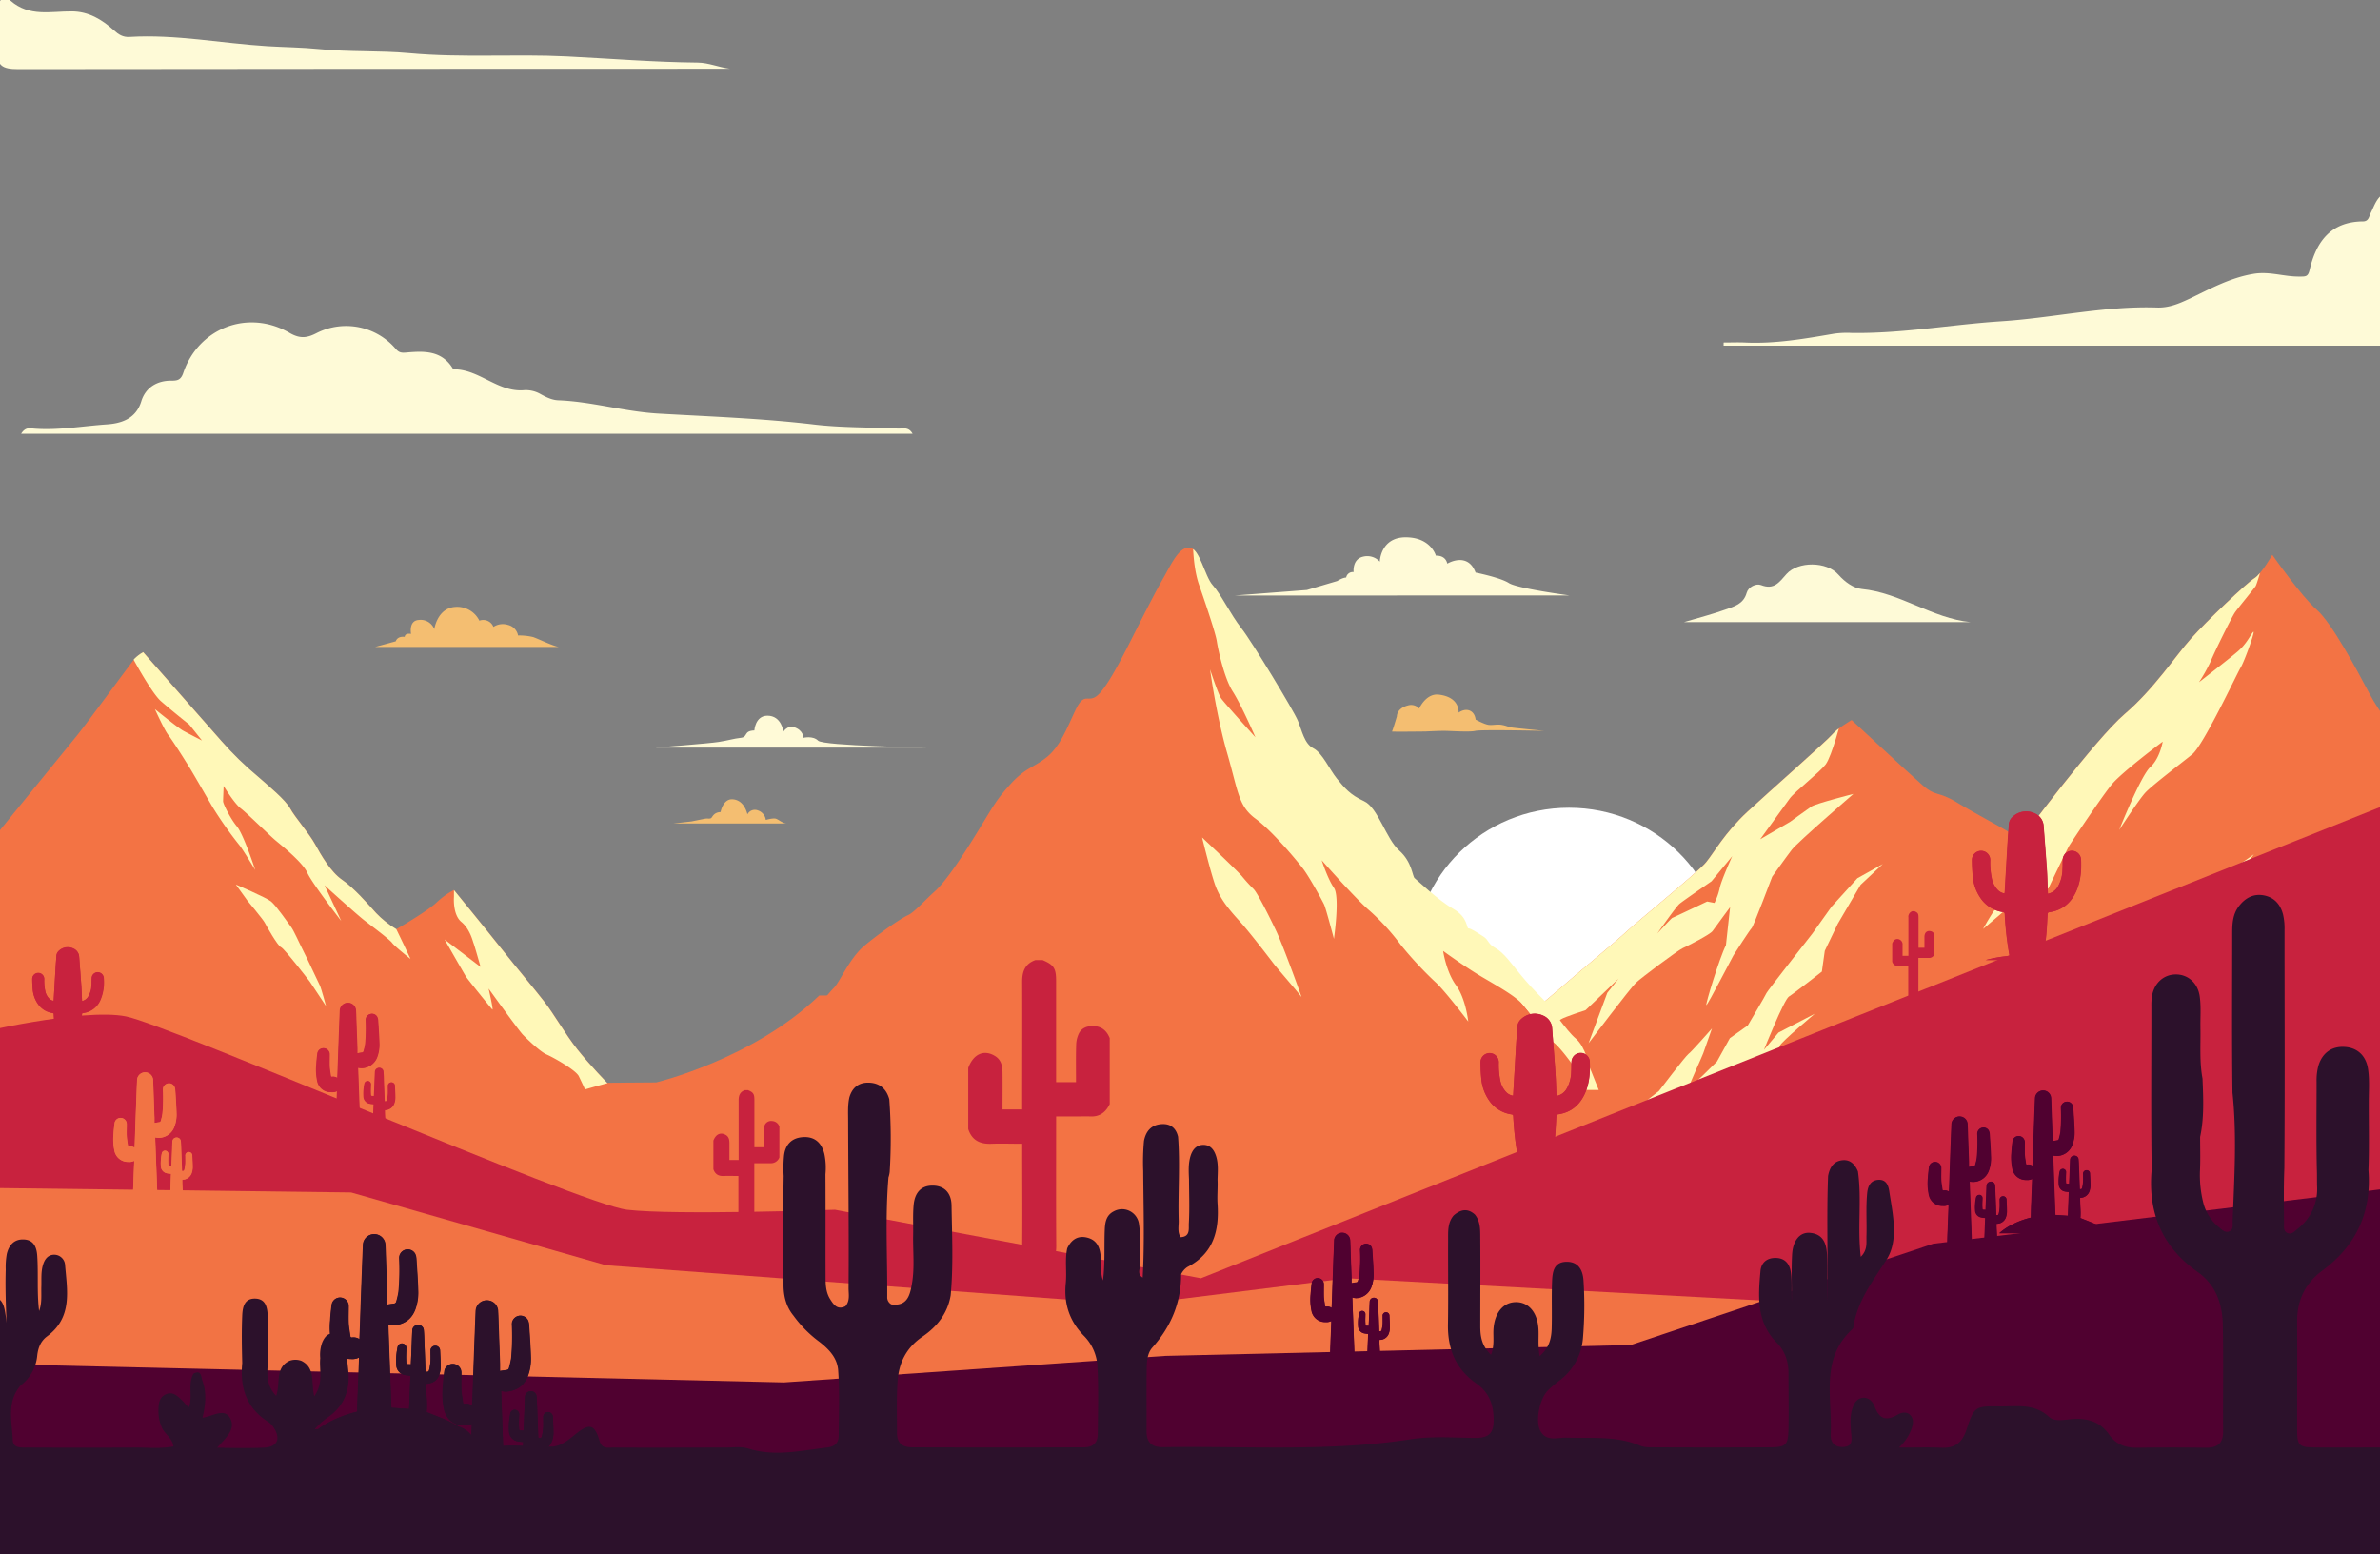 <svg id="Layer_1" data-name="Layer 1" xmlns="http://www.w3.org/2000/svg" xmlns:xlink="http://www.w3.org/1999/xlink" viewBox="0 0 992.62 648"><rect x="0" y="0" width="992.62" height="648" fill="#808080" stroke="none"/><defs><style>.cls-1{fill:none;}.cls-2{fill:#f37344;}.cls-3{fill:#500130;}.cls-4{fill:#fefad7;}.cls-5{fill:#fff;}.cls-6{clip-path:url(#clip-path);}.cls-7{fill:#fff8b8;}.cls-8{fill:#f4be71;}.cls-9{clip-path:url(#clip-path-2);}.cls-10{fill:#fffad7;}.cls-11{clip-path:url(#clip-path-3);}.cls-12{fill:#c8223e;}.cls-13{fill:#f27344;}.cls-14{fill:#2c112b;}</style><clipPath id="clip-path"><path class="cls-1" d="M634.12,425s5-2.86,14.86-11.43,24.58-20.64,29.36-25.09,29.8-24.77,33.19-28.89,7.82-12.39,17.46-21.28,33.1-29.53,35.19-32.07,8.08-6,8.08-6S796.5,322.79,802,327.55s6.25,2.23,14.07,7,20.07,11.11,22.16,12.7,5.47,1.59,5.47,1.59,30.23-40.65,42.48-51.13,21.11-24.13,27.63-31.44,23.2-23.18,26.32-25.08,7.56-9.85,7.56-9.85,12.25,17.47,18.51,22.87,16.94,25.4,22.15,35.25c1,2,11.06,16.4,11.06,16.4V468.66H645.94Z"/></clipPath><clipPath id="clip-path-2"><path class="cls-1" d="M663,445.05s-1.7-8.59-5.79-12S647,420,643.23,416.28A124.38,124.38,0,0,1,634,406.19c-3.41-4.11-6.82-9-10.23-10.84s-2.73-3.36-5.12-4.86-5.11-3.36-6.14-3.36,0-4.49-6.48-8.22-15-12-16-12.71-1-6.73-6.48-11.58-8.86-17.94-14.66-20.56-8.19-5.6-11.26-9.34-6.14-10.84-9.89-12.71-4.77-7.47-6.48-11.58-19.1-32.89-23.53-38.49-8.53-14.2-11.94-17.94-5.46-15.7-9.89-15.7S488.39,235,485,240.64s-9.21,16.44-13.64,24.66-10.23,18.69-14,21.3-5.12-1.87-8.87,5.61-6.48,14.2-11.94,18.31-8.87,4.11-15,10.46-7.17,8.6-14,19.06-13.3,19.43-17.74,23.17-8.52,8.22-11.25,9.35-11.94,7.09-18.08,11.95-10.23,14.2-12.62,16.45-5.8,6.72-10.23,9.71-5.79,6.73-10.57,13.45-8.87,11.22-13.3,16.82-8.87,10.84-9.9,12.71,132,0,134.39,0l201.57.83h26.95Z"/></clipPath><clipPath id="clip-path-3"><path class="cls-1" d="M-35.37,457.56V370l7.94,9.71S27.37,312.37,32,306.74s22.66-30.47,24-32a16.92,16.92,0,0,1,3.7-2.82S86.11,301.87,92.36,309a135.79,135.79,0,0,0,15.26,14.85C112,327.73,119,333.44,121,337.11s7.87,10.33,10.41,14.93,6.47,11.52,11.33,14.85,10.64,10,14.11,13.82a40,40,0,0,0,8.32,6.66s12.49-7.17,16.65-11a33.2,33.2,0,0,1,7.4-5.37s13.18,16.12,19.89,24.57,13.64,16.64,17.81,22,8.78,13.57,13.87,20,13,14.57,13,14.53,3.63,3.83,3.63,3.83l-288.89,1.66Z"/></clipPath></defs><title>footer-image</title><path class="cls-2" d="M-8.06,453.34l281.74-2s40.43-9.67,68-36.24h683.38v78.26L506.9,548.9-11.28,493.36Z"/><path class="cls-3" d="M-2.55,586.15a7.31,7.31,0,0,1,3.7,7.06c-.15,5.85-.11,11.71,0,17.57.05,2.75-.41,4.8-3.8,4.56Q-2.6,600.75-2.55,586.15Z"/><path class="cls-4" d="M994.75,144.14H718.86l0-1.32c2.94,0,5.88-.12,8.81,0,12.63.61,25-1.57,37.33-3.69a39.16,39.16,0,0,1,7.27-.3c21,.31,41.6-3.51,62.39-4.86,21.73-1.42,43.11-6.48,65-5.74,4.84.16,9-1.56,13.26-3.56,8.72-4.13,17.07-8.85,27-10.49,6.63-1.11,12.63,1.2,19,1.14,2.73,0,3.67.12,4.35-2.79,2.73-11.75,8.82-20.09,22.23-20.21,2.43,0,2.5-2,3.27-3.55,1.58-3.11,2.51-6.71,6.1-8.36Z"/><path class="cls-4" d="M8.82,180.86c1.81-2.93,3.79-2.26,5.33-2.14,10.18.8,20.25-1.06,30.32-1.75,5.58-.38,12.13-2,14.45-9.6,1.72-5.66,6.48-8.75,12.76-8.63,2.37,0,3.79-.36,4.75-3.21,6.34-18.8,27.08-26.76,44.36-16.72,4.42,2.57,7.38,2.1,11.4,0A27.21,27.21,0,0,1,165,145.41c1.41,1.65,2.47,1.76,4.42,1.59,7.36-.65,14.74-.95,19.38,6.59.11.17.34.4.51.4,10.57,0,18.28,9.57,29.1,8.73a12.25,12.25,0,0,1,7,1.59c2.33,1.27,4.69,2.5,7.43,2.61,14,.53,27.51,4.71,41.66,5.53,21.66,1.25,43.41,2,65,4.56,11.56,1.37,23.3,1.12,34.95,1.69,2,.1,4.47-.91,6.16,2.16Z"/><path class="cls-4" d="M304.5,28.65H298q-145.21,0-290.44.16c-6.62,0-9.22-1.46-8.44-8.36.61-5.46.21-11,.1-16.57C-.84-.2,1.6-2.14,4.44.33c7.78,6.78,16.74,4.36,25.42,4.42,7.09,0,12.66,3.39,17.67,7.9,1.9,1.71,3.72,2.91,6.41,2.75,19.34-1.17,38.34,2.66,57.52,3.85,7.24.44,14.47.47,21.74,1.21,12.46,1.27,25.12.54,37.6,1.7,21.83,2,43.69.27,65.48,1.35,18.24.91,36.44,2.41,54.72,2.58C295.54,26.13,299.89,28.08,304.5,28.65Z"/><path class="cls-4" d="M821.91,259.41H702.31c7-2.07,12.22-3.41,17.3-5.24,3.61-1.3,7.56-2.24,8.88-7,.67-2.42,3.89-4,5.94-3.23,5.5,2.16,7.65-1.2,10.67-4.59,4.79-5.35,16.73-5.33,21.61.24,2.81,3.19,6.42,5.66,9.73,6C792.53,247.14,805.84,257.83,821.91,259.41Z"/><ellipse class="cls-5" cx="654.37" cy="400.3" rx="64.59" ry="63.49"/><path class="cls-2" d="M634.12,425s5-2.86,14.86-11.43,24.58-20.64,29.36-25.09,29.8-24.77,33.19-28.89,7.82-12.39,17.46-21.28,33.1-29.53,35.19-32.07,8.08-6,8.08-6S796.5,322.79,802,327.55s6.25,2.23,14.07,7,20.07,11.11,22.16,12.7,5.47,1.59,5.47,1.59,30.23-40.65,42.48-51.13,21.11-24.13,27.63-31.44,23.2-23.18,26.32-25.08,7.56-9.85,7.56-9.85,12.25,17.47,18.51,22.87,16.94,25.4,22.15,35.25c4,7.48,11.06,16.4,11.06,16.4V468.66H645.94Z"/><g class="cls-6"><path class="cls-7" d="M946.1,226.25c-.18.64-4.52,16.94-5.39,18.21s-7,8.68-8.51,10.8S923.33,272.4,922,275.79a68.49,68.49,0,0,1-4.87,8.68s12-9.31,16-12.7,5.38-7,6.6-8.26-3.65,12.28-5.21,14.82S919,310.72,914.3,314.53s-16.68,12.92-19.46,15.88-11,15.67-11,15.67,9-22.65,13-26.25S902,309.24,902,309.24s-17,12.7-21.2,17.79S863.91,351.16,863,352.64s-8.68,17.78-8.68,17.78S838,378,836.29,379.53l-9.21,7.83s5.56-10.37,8.86-12.7a52.6,52.6,0,0,0,9.55-9.53c1-1.69,4.17-11.64,4.17-11.64l-9.73,5.92s3.63-10.43,4.13-11.1,4.22-12.61,5.08-13.66,4.35-14.61,4.35-16.09,32-41.29,33.1-41.71,17.63-14,19.37-15.46S927.16,240,927.85,239,946.1,226.25,946.1,226.25Z"/><path class="cls-7" d="M831.59,474.16s10.26-16.73,14.77-21.38,13.9-18,13.9-18,12.16-11,15.81-12.91,14.43-14.61,16-15.88,10.43-13.76,10.43-13.76-4.87,13.34-6.09,15.45-6.42,11.22-6.6,12.07,6.26-7.83,9.21-10.37,10.08-12.07,11.12-14.19,7.3-12.07,8.52-15.45,12.85-17.57,12.85-17.57l8.52-5.93s-6.43,8-7.3,9.31-2.61,12.71-2.61,16.3-3,11.65-4.34,12.92-8.69,8-8.69,8-17.72,21.39-20.16,26.68-8.51,22.23-8.51,22.23l1.91-18s-12,19.69-12.68,24.56-1.57,14.82-1.57,14.82Z"/><path class="cls-7" d="M900,462s4.56-13.82,6.78-17.79,6.77-9.68,8.73-12.54,6.25-9.68,6.25-9.68-3,10-3.65,12.06-4.3,15.88-6.65,18.1l-5.08,1.59Z"/><path class="cls-7" d="M768,299.93s-4,15.45-6.6,18.84-13,11.43-14.95,14.18-12.33,17-12.33,17l12.51-7.3s7-5.08,8.86-6.35S773,331.05,773,331.05s-23.29,20.11-25.72,23.28-8.16,11.22-8.16,11.22-7.82,20.75-8.52,21.39-7.12,10.58-7.64,11.43-10.78,20.75-11.3,20.75,5.39-19.48,8.17-25l1.74-15.87s-6.26,8.46-7.3,9.95-10.25,6.14-12.51,7.19-17.2,12.28-19.46,14.4S662.54,435,662.54,435l7.81-21,4.69-5.92-13.73,13.12S652.62,424,651.06,425s-7.12,5.3-7.12,5.3l-3.65-5.08s-4.34-5.09-4.86-5.72,24-21,24-21,61.51-61.82,62-61.82,17-18.63,20-20.11,19.11-13.34,20.33-13.76S768,299.93,768,299.93Z"/><path class="cls-2" d="M722.46,357s-4.57,10-5.25,13.37a25.88,25.88,0,0,1-2.17,6.13L712,375.9s-14.06,6.68-14.51,6.82-6.29,6.55-6.29,6.55,7.77-11.14,9.26-12.39,13.37-9.42,13.37-9.42Z"/><path class="cls-7" d="M678.34,470.77s5.39-9.31,6.08-9.95,7.48-5.93,7.48-5.93,11.11-14.6,12.33-15.45S714,428.85,714,428.85s-3.3,9.32-3.65,10.38-6.09,13.55-6.08,14.39,11.82-11,11.82-11l5.38-9.73,7.47-5.3s7.65-12.91,7.82-13.54,19.12-24.77,19.12-24.77l8-11.23,10.77-11.85,10.6-5.93L776,368.94l-9.55,16.3-5.39,11.22-1.22,8.68s-11.64,9.11-13.72,10.38-10.43,22.23-10.43,22.23l6.08-7.2,15.12-7.84s-13.9,11.65-14.6,13.34-2.26,10.38-2.43,11.22,5.39,23.5,5.39,23.5-39.1,8.05-39.45,7.41S678.34,470.77,678.34,470.77Z"/></g><path class="cls-8" d="M582.6,298.69s-.17-3.33,4.67-4.55a4.48,4.48,0,0,1,4.62,1.3s2.82-6.39,8.11-5.8,8.35,3.24,8.35,7.51c0,0,2.3-1.79,4.61-.85s2.47,3.75,2.47,3.75,3.75,2.05,5.54,2.22,3.41-.34,5.38,0,2.64.86,4.34,1.11S644,304.75,644,304.75s-26.18-.6-28.65,0-10.41,0-13.05,0-7.76.26-7.76.26-14.24.18-14,0S582.6,298.69,582.6,298.69Z"/><path class="cls-2" d="M663,458.71s-1.7-9.14-5.79-12.72-10.24-13.9-14-17.87A128.64,128.64,0,0,1,634,417.39c-3.41-4.37-6.82-9.53-10.23-11.52s-2.73-3.57-5.12-5.16-5.11-3.58-6.14-3.58,0-4.77-6.48-8.74-15-12.71-16-13.5-1-7.15-6.48-12.32-8.86-19.07-14.66-21.85-8.19-6-11.26-9.93-6.14-11.52-9.89-13.5-4.77-8-6.48-12.32-19.1-35-23.53-40.91S509.19,249,505.78,245s-5.46-16.69-9.89-16.69-7.5,7.16-10.92,13.11-9.21,17.48-13.64,26.22-10.23,19.86-14,22.64-5.12-2-8.87,6-6.48,15.1-11.94,19.47-8.87,4.37-15,11.12-7.17,9.14-14,20.26-13.3,20.66-17.74,24.63-8.52,8.74-11.25,9.93-11.94,7.55-18.08,12.71-10.23,15.1-12.62,17.48-5.8,7.15-10.23,10.33-5.79,7.15-10.57,14.3-8.87,11.92-13.3,17.87-8.87,11.53-9.9,13.51,132,0,134.39,0,201.57.89,201.57.89h26.95Z"/><g class="cls-9"><path class="cls-7" d="M497.51,224.19s-.26,11.5,2.56,19.62,6.9,20.18,7.41,23.55,3.08,15.41,6.66,21,9.46,19.06,9.46,19.06-13-14.3-14.33-16.26-4.6-12.05-4.6-12.05,2.56,19.06,7.16,35,4.61,21.95,11.77,27.23,17.39,17.62,19.95,21,7.93,13.17,8.7,14.85,4.09,14.3,4.09,14.3,2.56-17.66,0-21.3-5.11-11.49-5.11-11.49,14.07,16,19.95,21A94.29,94.29,0,0,1,584.23,394a155.12,155.12,0,0,0,14.32,15.42c3.84,3.36,13.81,16.53,13.81,16.53s-1-9.53-5.11-15.13-5.37-14.3-5.37-14.3,9.21,6.73,16.37,10.93,12.53,7.29,15.86,10.38,11,14.85,13.81,16.81,10.49,12.33,11.51,15.14,5.88,11.77,5.88,11.77,7.68-5,7.94-7.11-17.65-38-19.7-39.14S642,404.13,637.18,400.77s-22.51-21.3-26.86-24.11S595.48,366.29,594,364.89s-5.63-16-5.63-16S562.74,301.55,562,300.71,542.53,280,539.2,275.2s-12-29.43-17.9-34.19S497.51,224.19,497.51,224.19Z"/><path class="cls-7" d="M501.35,349.2s3.92,16.07,5.79,20.74,4.61,8.41,9.55,13.82,13.82,17.2,15,18.69,10.57,12.33,11.08,13.27-7.5-21.12-10.4-27.28-8-16.26-9.55-17.75a67.44,67.44,0,0,1-4.77-5.24C515.84,362.84,501.35,349.2,501.35,349.2Z"/></g><path class="cls-10" d="M273.35,311.74s22.17-1.7,26.43-2.38,6.14-1.37,9.21-1.71,1-2.9,5.63-3.07c0,0,.34-6.15,5.46-6.15,5.92,0,6.65,6.66,6.65,6.66s1.71-2.76,4.43-1.88c4,1.29,3.93,4.44,3.93,4.44s3.92-1,6.13,1.19,45.71,2.9,45.71,2.9Z"/><path class="cls-2" d="M-35.33,457.65V370.08l7.94,9.7S27.41,312.46,32,306.83s22.66-30.46,24.05-32a17.09,17.09,0,0,1,3.7-2.81S86.15,302,92.4,309.13A135.79,135.79,0,0,0,107.66,324c4.39,3.84,11.33,9.56,13.41,13.22s7.87,10.33,10.41,14.94S138,363.65,142.81,367s10.64,10,14.11,13.83a40.11,40.11,0,0,0,8.32,6.65s12.49-7.17,16.65-11a33.47,33.47,0,0,1,7.4-5.37s13.19,16.12,19.89,24.57,13.64,16.64,17.81,22,8.78,13.57,13.87,20,13,14.57,13,14.53,3.63,3.83,3.63,3.83L-31.4,457.65Z"/><g class="cls-11"><path class="cls-7" d="M52.35,268.34c0,.77,10.17,20,14.8,24.06s11.79,9.73,11.79,9.73l5.32,6.65s-5.55-2.81-7.86-4.09-11.79-9-11.79-9,3.93,8.7,5.55,10.75,7.17,10.75,9.48,14.59,6.24,10.75,9.25,15.87A162.14,162.14,0,0,0,99.76,352.3c1.15,1.28,6.7,10.49,6.7,10.49s-4.85-14.84-7.63-18.17-5.78-9.47-5.78-10.5.23-6.39.23-6.39,4.4,7.25,7.17,9.38,11.79,11.09,14.57,13.4,11.33,9.21,13.18,13.44S142.31,384,142.31,384l-6.94-14.85s13.18,12,16.88,14.85,10.18,7.68,11.33,9.21,7.63,6.66,7.63,6.66-4.39-9.47-8.78-18.17-9.25-18.43-9.72-19.71S140,334.12,140,334.12s-71.68-68.34-72.38-68.85-7.86-1.79-9-2S52.35,268.34,52.35,268.34Z"/><path class="cls-7" d="M98.37,368.85s12.49,5.29,14.64,7,7.1,9,8.33,10.58,3.39,6.65,5.24,10.24,6.17,13,6.78,14.16,2.63,8.71,2.63,8.71L129.2,409.3s-10.63-13.83-12-14.34-6.17-9-6.79-10.24-7.24-9.21-7.24-9.21Z"/><path class="cls-7" d="M189.33,368.51V374s-.62,7.34,3.08,10.41,4.78,8.19,5.09,8.87,2.93,9.9,2.93,9.9l-15-11.43s8.18,14.33,8.95,15.53,10.32,13,10.94,13.65-1.54-8.7-1.54-8.7,12.64,17.57,14.34,19.28,7.09,7,9.87,8.19,12.17,6.49,13.41,9.05,2.6,5.51,2.6,5.51,12.68-3.67,13.45-3.5,8.92,6.35,8,4.3S247.61,423,239.43,413.22s-35.76-38.05-37.92-39.08-6.63-3.92-8.79-4.95A5.35,5.35,0,0,0,189.33,368.51Z"/></g><path class="cls-10" d="M514.86,248.32,545.08,246l12.63-3.73s2.28-1.45,3.73-1.45a2.79,2.79,0,0,1,3.1-2.28s-.62-5.39,3.93-6.42a7.09,7.09,0,0,1,7,2.07s.23-10.15,10.79-10.15,12.6,7.67,12.6,7.67,3.94-.42,4.76,3.31c0,0,8.49-5.18,11.8,3.73,0,0,10.35,2.07,13.87,4.35s25.26,5.18,25.26,5.18Z"/><path class="cls-8" d="M288.44,342.5s4.87-1,5.76-1.15,2,.19,2.49-.32,1.09-2.3,3.84-2.43c0,0,1-5.51,4.93-5.32s5.62,3.72,6.27,6.28a3.48,3.48,0,0,1,4.28-1.67,4.86,4.86,0,0,1,3.39,4s3-.9,4.22-.51,2.81,2,4.67,2H280.71Z"/><path class="cls-8" d="M156.47,269.75l8.59-2.35s.51-2.21,3.74-1.84c0,0-.08-1.69,2.64-1.25,0,0-1.1-5.51,3.16-5.8a6.09,6.09,0,0,1,6.53,3.82s1.25-8.74,8.67-9.26a10.31,10.31,0,0,1,10.13,5.73,4.56,4.56,0,0,1,5.86,2.6,7.13,7.13,0,0,1,6.1-.83,5.59,5.59,0,0,1,4.18,4.41,24.62,24.62,0,0,1,6.25.65c2.2.74,8.14,3.68,10.72,4.12Z"/><path class="cls-12" d="M-11.28,431.13s45.46-10.91,63.74-7.33,189.25,78.27,209.06,80.64,86.72,0,86.72,0L500.88,533l507.17-202.61V533L533.81,555.74l-42.67,9.63L174.31,536.65s-13.71-10-74.64-9.06-109.12,0-109.12,0Z"/><path class="cls-13" d="M-5.94,495.33l152.36,1.9,106.36,30.36L473.41,544l88.41-11,205.09,11-74.77,39.18-104-6.74-76.89,2s-32.82,32-114.81,21.53S-5.95,604.81-5.95,604.81Z"/><polygon class="cls-3" points="-14.31 568.5 326.93 576.43 486.09 565.37 680.13 560.84 806.27 518.61 1014.05 493.36 1014.05 648 -14.31 648 -14.31 568.5"/><path class="cls-12" d="M854.11,372.68c-.14-3.23-.21-6.33-.42-9.42-.44-6.34-.94-12.67-1.41-19a6.1,6.1,0,0,0-3.75-5.14,8.19,8.19,0,0,0-9.08,1.39,4.69,4.69,0,0,0-1.67,3.43c-.09,2.06-.31,4.11-.44,6.17q-.65,10.84-1.26,21.71c0,.23-.05.47-.08.71a4.89,4.89,0,0,1-2.63-1.27,9.52,9.52,0,0,1-2.73-5.18,32.37,32.37,0,0,1-.62-7.48,3.8,3.8,0,1,0-7.6-.08c0,2.36.12,4.72.36,7.06a18.43,18.43,0,0,0,3,8.56,13.67,13.67,0,0,0,9.59,6.17c.52.08.69.31.71.82a136.62,136.62,0,0,0,2,17.45,54.11,54.11,0,0,0-10,1.73h33.92l0-.24-10.2-1.62c0-.11,0-.23.07-.35.47-2.3,1.1-4.59,1.37-6.92.38-3.3.5-6.63.69-9.95,0-.58.2-.81.79-.89,5.35-.8,9-3.87,11.14-8.7,1.92-4.28,2.23-8.83,2-13.43a3.8,3.8,0,0,0-7.57,0c-.1,1.43,0,2.88-.13,4.31a14.85,14.85,0,0,1-2,7.3A6.19,6.19,0,0,1,854.11,372.68Z"/><path class="cls-12" d="M854.11,372.68a6.19,6.19,0,0,0,4.13-2.83,14.85,14.85,0,0,0,2-7.3c.1-1.43,0-2.88.13-4.31a3.8,3.8,0,0,1,7.57,0c.23,4.6-.08,9.15-2,13.43-2.17,4.83-5.79,7.9-11.14,8.7-.59.08-.76.31-.79.89-.19,3.32-.31,6.65-.69,9.95-.27,2.33-.9,4.62-1.37,6.92,0,.12-.05.24-.07.35l10.2,1.62,0,.24H828.16a54.11,54.11,0,0,1,10-1.73,136.62,136.62,0,0,1-2-17.45c0-.51-.19-.74-.71-.82a13.67,13.67,0,0,1-9.59-6.17,18.43,18.43,0,0,1-3-8.56c-.24-2.34-.34-4.7-.36-7.06a3.8,3.8,0,1,1,7.6.08,32.37,32.37,0,0,0,.62,7.48,9.52,9.52,0,0,0,2.73,5.18,4.89,4.89,0,0,0,2.63,1.27c0-.24.06-.48.08-.71q.63-10.86,1.26-21.71c.13-2.06.35-4.11.44-6.17a4.69,4.69,0,0,1,1.67-3.43,8.19,8.19,0,0,1,9.08-1.39,6.1,6.1,0,0,1,3.75,5.14c.47,6.34,1,12.67,1.41,19C853.9,366.35,854,369.45,854.11,372.68Z"/><path class="cls-12" d="M649.16,457c-.14-3.22-.22-6.32-.43-9.41-.43-6.34-.93-12.68-1.41-19a6.08,6.08,0,0,0-3.74-5.15,8.22,8.22,0,0,0-9.09,1.4,4.74,4.74,0,0,0-1.67,3.43c-.09,2.06-.3,4.11-.43,6.16-.43,7.24-.84,14.48-1.27,21.71,0,.24,0,.47-.07.71a4.91,4.91,0,0,1-2.64-1.26,9.65,9.65,0,0,1-2.73-5.19,32.83,32.83,0,0,1-.61-7.47,3.8,3.8,0,1,0-7.6-.08c0,2.35.12,4.71.35,7.05a18.61,18.61,0,0,0,3,8.56,13.66,13.66,0,0,0,9.6,6.17c.52.08.69.31.71.83a138.47,138.47,0,0,0,2,17.44,54.28,54.28,0,0,0-9.95,1.74h33.93l0-.25L647,482.75c0-.1,0-.22.07-.34.47-2.31,1.1-4.6,1.37-6.93.37-3.3.49-6.63.69-10,0-.57.2-.8.79-.89,5.35-.8,9-3.86,11.14-8.7,1.92-4.27,2.22-8.83,2-13.43a3.8,3.8,0,0,0-7.57,0c-.1,1.44,0,2.88-.13,4.31a14.82,14.82,0,0,1-2,7.31A6.19,6.19,0,0,1,649.16,457Z"/><path class="cls-12" d="M649.16,457a6.19,6.19,0,0,0,4.12-2.82,14.82,14.82,0,0,0,2-7.31c.09-1.43,0-2.87.13-4.31a3.8,3.8,0,0,1,7.57,0c.22,4.6-.08,9.16-2,13.43-2.17,4.84-5.79,7.9-11.14,8.7-.59.09-.76.32-.79.89-.2,3.32-.32,6.65-.69,10-.27,2.33-.9,4.62-1.37,6.93,0,.12,0,.24-.07.34l10.2,1.62,0,.25H623.2a54.28,54.28,0,0,1,9.95-1.74,138.47,138.47,0,0,1-2-17.44c0-.52-.19-.75-.71-.83a13.66,13.66,0,0,1-9.6-6.17,18.61,18.61,0,0,1-3-8.56c-.23-2.34-.34-4.7-.35-7.05a3.8,3.8,0,1,1,7.6.08,32.83,32.83,0,0,0,.61,7.47,9.65,9.65,0,0,0,2.73,5.19,4.91,4.91,0,0,0,2.64,1.26c0-.24.06-.47.07-.71.43-7.23.84-14.47,1.27-21.71.13-2.05.34-4.1.43-6.16a4.74,4.74,0,0,1,1.67-3.43,8.22,8.22,0,0,1,9.09-1.4,6.08,6.08,0,0,1,3.74,5.15c.48,6.33,1,12.67,1.41,19C648.94,450.67,649,453.77,649.16,457Z"/><path class="cls-12" d="M34.22,417.42c-.1-2.11-.15-4.14-.28-6.16-.29-4.15-.61-8.3-.93-12.45a4,4,0,0,0-2.45-3.36,5.36,5.36,0,0,0-5.94.91,3.09,3.09,0,0,0-1.1,2.25c-.06,1.34-.2,2.69-.28,4q-.42,7.11-.83,14.21c0,.16,0,.31-.05.46a3.22,3.22,0,0,1-1.72-.82,6.23,6.23,0,0,1-1.79-3.4,21,21,0,0,1-.4-4.89,2.49,2.49,0,1,0-5-.05c0,1.54.08,3.08.23,4.62a12.24,12.24,0,0,0,2,5.6,9,9,0,0,0,6.28,4c.34,0,.45.2.46.54a90.83,90.83,0,0,0,1.33,11.42,35.17,35.17,0,0,0-6.52,1.13H39.43l0-.16-6.68-1.06c0-.07,0-.15,0-.22.31-1.51.72-3,.9-4.54.24-2.16.32-4.34.45-6.51,0-.38.13-.53.52-.58a9.12,9.12,0,0,0,7.29-5.7,18.84,18.84,0,0,0,1.3-8.79,2.48,2.48,0,0,0-5,0c-.06.94,0,1.88-.09,2.82a9.59,9.59,0,0,1-1.33,4.78A4.08,4.08,0,0,1,34.22,417.42Z"/><path class="cls-12" d="M34.22,417.42a4.08,4.08,0,0,0,2.69-1.85,9.59,9.59,0,0,0,1.33-4.78c.07-.94,0-1.88.09-2.82a2.48,2.48,0,0,1,5,0,18.84,18.84,0,0,1-1.3,8.79,9.12,9.12,0,0,1-7.29,5.7c-.39.05-.5.2-.52.58-.13,2.17-.21,4.35-.45,6.51-.18,1.53-.59,3-.9,4.54,0,.07,0,.15,0,.22l6.68,1.06,0,.16H17.22a35.17,35.17,0,0,1,6.52-1.13A90.83,90.83,0,0,1,22.41,423c0-.34-.12-.49-.46-.54a9,9,0,0,1-6.28-4,12.24,12.24,0,0,1-2-5.6c-.15-1.54-.22-3.08-.23-4.62a2.49,2.49,0,1,1,5,.05,21,21,0,0,0,.4,4.89,6.23,6.23,0,0,0,1.79,3.4,3.22,3.22,0,0,0,1.72.82c0-.15,0-.3.05-.46q.42-7.11.83-14.21c.08-1.34.22-2.69.28-4a3.09,3.09,0,0,1,1.1-2.25,5.36,5.36,0,0,1,5.94-.91A4,4,0,0,1,33,398.81c.32,4.15.64,8.3.93,12.45C34.07,413.28,34.12,415.31,34.22,417.42Z"/><path class="cls-12" d="M789.18,401v-7.6c.64-1.73,1.94-2.32,3.31-1.5a2.22,2.22,0,0,1,1,2.13c0,1.5,0,3,0,4.52h2.44v-.95c0-5,0-10,0-15a2.42,2.42,0,0,1,1.64-2.65h.9c1.4.59,1.68,1,1.68,2.6V395.2h2.47c0-1.56,0-3.07,0-4.58a3.42,3.42,0,0,1,.34-1.48,1.87,1.87,0,0,1,1.9-.91,2.11,2.11,0,0,1,1.93,1.48v8.2a2.38,2.38,0,0,1-2.39,1.53c-.59,0-1.19,0-1.79,0H800.1v1c0,5,0,10.07,0,15.11a2.52,2.52,0,0,1-1.39,2.62h-1.49a2.73,2.73,0,0,1-1.35-2.8c0-3.89,0-7.78,0-11.68v-.85c-1.35,0-2.61,0-3.87,0A2.52,2.52,0,0,1,789.18,401Z"/><path class="cls-12" d="M297.53,487.53V475.61c1-2.71,3.05-3.63,5.19-2.35,1.29.77,1.48,2,1.5,3.33,0,2.36,0,4.73,0,7.1h3.84V482.2c0-7.82,0-15.64,0-23.46,0-2,.61-3.47,2.58-4.16H312c2.2.92,2.63,1.59,2.63,4.08q0,9.21,0,18.42v1.29h3.89c0-2.45-.05-4.81,0-7.17a5.42,5.42,0,0,1,.54-2.33,2.93,2.93,0,0,1,3-1.43,3.32,3.32,0,0,1,3,2.33v12.85a3.76,3.76,0,0,1-3.75,2.41c-.93,0-1.87,0-2.8,0h-3.91v1.57c0,7.9,0,15.8,0,23.7,0,1.84-.44,3.29-2.19,4.12h-2.34c-1.78-.95-2.13-2.53-2.11-4.4,0-6.1,0-12.21,0-18.31v-1.35c-2.12,0-4.1-.07-6.07,0C299.79,490.47,298.24,489.7,297.53,487.53Z"/><path class="cls-12" d="M403.82,470.79v-25.5c2.15-5.8,6.51-7.77,11.1-5,2.76,1.64,3.17,4.33,3.2,7.13.05,5.06,0,10.11,0,15.19h8.2v-3.19c0-16.73.07-33.46,0-50.19,0-4.29,1.3-7.41,5.52-8.9h3c4.7,2,5.63,3.4,5.63,8.73q0,19.7,0,39.4v2.76h8.3c0-5.23-.09-10.29.06-15.34a11.64,11.64,0,0,1,1.16-5c1.28-2.43,3.72-3.18,6.38-3,3.27.17,5.28,2.06,6.46,5v27.5c-1.62,3.34-4.12,5.3-8,5.15-2-.08-4,0-6,0h-8.35v3.34c0,16.9-.06,33.8.05,50.7,0,3.93-.94,7-4.68,8.8h-5c-3.8-2-4.56-5.39-4.52-9.4.12-13.05,0-26.11,0-39.17v-2.88c-4.53,0-8.76-.16-13,0C408.65,477.08,405.33,475.42,403.82,470.79Z"/><path class="cls-13" d="M55.45,500.18a35.18,35.18,0,0,0-6.9,2.41,26.36,26.36,0,0,0-6.31,4.07h46a22.45,22.45,0,0,0-5.79-3.8c-2.08-.93-4.23-1.72-6.25-2.54.28-2.79-.21-5.61-.13-8.44a4.06,4.06,0,0,0,4-3,7.42,7.42,0,0,0,.34-2.08c0-1.63-.11-3.26-.19-4.89a1.42,1.42,0,1,0-2.82.09c0,1,0,2.09,0,3.13a17.49,17.49,0,0,1-.38,2.48c-.15.67-.35.75-1.08.65a2.89,2.89,0,0,1,0-.29c-.11-2.9-.21-5.79-.32-8.69,0-1.16-.08-2.32-.18-3.48a1.66,1.66,0,0,0-1.74-1.48,1.69,1.69,0,0,0-1.7,1.6c-.08,1.77-.14,3.53-.21,5.3l-.21,4.84c-1.42-.12-1.32.24-1.39-1.2-.07-1.19,0-2.39.06-3.58A1.38,1.38,0,0,0,69,479.82a1.33,1.33,0,0,0-1.49,1.05,6,6,0,0,0-.14.74,18.73,18.73,0,0,0-.26,4.73,3.12,3.12,0,0,0,2.57,2.91c.53.12,1.09.14,1.65.21l-.4,9.92L65.65,499l-.91-24.78a8,8,0,0,0,1.56.19,7,7,0,0,0,6.49-4.72,14.25,14.25,0,0,0,.86-5.55c-.09-3.2-.32-6.39-.53-9.58a3.85,3.85,0,0,0-.37-1.5A2.52,2.52,0,0,0,68,454.4a70.11,70.11,0,0,1-.21,10,23,23,0,0,1-.67,2.93.76.76,0,0,1-.68.6c-.64.08-1.28.19-2,.3,0-.66,0-1.36,0-2.07q-.16-4.81-.35-9.64c-.07-2.05-.12-4.11-.22-6.16a3.33,3.33,0,0,0-6.65-.14c-.22,5.33-.41,10.67-.61,16q-.18,5-.34,9.95c0,.78-.07,1.56-.1,2.39a3.19,3.19,0,0,0-2.18-.54c-.38.06-.57,0-.62-.42-.16-1.25-.42-2.49-.48-3.74-.09-1.7,0-3.4,0-5.1a2.59,2.59,0,0,0-2.36-2.63,2.5,2.5,0,0,0-2.7,2.19c-.19,1.5-.36,3-.44,4.52a22.69,22.69,0,0,0,.35,6.83,5.75,5.75,0,0,0,5.91,4.78A4.14,4.14,0,0,0,56,484c0,.31,0,.49,0,.67-.12,3-.24,6-.34,8.94C55.54,495.77,55.5,497.92,55.45,500.18Z"/><path class="cls-13" d="M55.45,500.18c0-2.26.09-4.41.16-6.55.1-3,.22-6,.34-8.94,0-.18,0-.36,0-.67a4.14,4.14,0,0,1-2.36.47,5.75,5.75,0,0,1-5.91-4.78,22.69,22.69,0,0,1-.35-6.83c.08-1.51.25-3,.44-4.52a2.5,2.5,0,0,1,2.7-2.19,2.59,2.59,0,0,1,2.36,2.63c0,1.7-.06,3.4,0,5.1.06,1.25.32,2.49.48,3.74.05.38.24.48.62.42a3.19,3.19,0,0,1,2.18.54c0-.83.07-1.61.1-2.39q.16-5,.34-9.95c.2-5.33.39-10.67.61-16a3.33,3.33,0,0,1,6.65.14c.1,2.05.15,4.11.22,6.16q.18,4.83.35,9.64c0,.71,0,1.41,0,2.07.74-.11,1.38-.22,2-.3a.76.76,0,0,0,.68-.6,23,23,0,0,0,.67-2.93,70.11,70.11,0,0,0,.21-10,2.52,2.52,0,0,1,4.73-1.32,3.85,3.85,0,0,1,.37,1.5c.21,3.19.44,6.38.53,9.58a14.25,14.25,0,0,1-.86,5.55,7,7,0,0,1-6.49,4.72,8,8,0,0,1-1.56-.19L65.65,499l5.28.36.4-9.92c-.56-.07-1.12-.09-1.65-.21a3.12,3.12,0,0,1-2.57-2.91,18.73,18.73,0,0,1,.26-4.73,6,6,0,0,1,.14-.74A1.33,1.33,0,0,1,69,479.82a1.38,1.38,0,0,1,1.13,1.46c0,1.19-.13,2.39-.06,3.58.07,1.44,0,1.08,1.39,1.2l.21-4.84c.07-1.77.13-3.53.21-5.3a1.69,1.69,0,0,1,1.7-1.6,1.66,1.66,0,0,1,1.74,1.48c.1,1.16.13,2.32.18,3.48.11,2.9.21,5.79.32,8.69a2.89,2.89,0,0,0,0,.29c.73.1.93,0,1.08-.65a17.49,17.49,0,0,0,.38-2.48c.06-1,0-2.09,0-3.13a1.42,1.42,0,1,1,2.82-.09c.08,1.63.18,3.26.19,4.89a7.42,7.42,0,0,1-.34,2.08,4.06,4.06,0,0,1-4,3c-.08,2.83.41,5.65.13,8.44,2,.82,4.17,1.61,6.25,2.54a22.45,22.45,0,0,1,5.79,3.8h-46a26.36,26.36,0,0,1,6.31-4.07A35.18,35.18,0,0,1,55.45,500.18Z"/><path class="cls-14" d="M149,588.63a49.91,49.91,0,0,0-9.65,3.37,36.19,36.19,0,0,0-8.81,5.7h64.25a30.94,30.94,0,0,0-8.08-5.31c-2.92-1.32-5.93-2.42-8.76-3.56.4-3.9-.28-7.85-.17-11.81,2.82-.21,4.77-1.48,5.57-4.19a10,10,0,0,0,.46-2.91c0-2.28-.15-4.56-.25-6.84a2,2,0,1,0-4,.12c0,1.46.06,2.93,0,4.38a21.39,21.39,0,0,1-.53,3.47c-.2.94-.49,1.05-1.51.91,0-.13,0-.27-.05-.4q-.22-6.07-.46-12.15c-.06-1.62-.11-3.25-.25-4.86a2.3,2.3,0,0,0-2.43-2.08,2.36,2.36,0,0,0-2.37,2.24c-.12,2.47-.19,4.94-.3,7.41-.09,2.26-.19,4.51-.3,6.77-2-.16-1.83.33-1.94-1.68-.09-1.67,0-3.34.09-5a1.92,1.92,0,0,0-1.58-2,1.84,1.84,0,0,0-2.09,1.46,9.06,9.06,0,0,0-.19,1,26.07,26.07,0,0,0-.36,6.6,4.35,4.35,0,0,0,3.59,4.08c.75.16,1.52.2,2.31.29l-.56,13.87-7.39-.5L162,552.36a11.58,11.58,0,0,0,2.19.27c4-.32,7.39-2.16,9.07-6.6a20.47,20.47,0,0,0,1.21-7.77c-.13-4.47-.46-8.93-.75-13.39a5.49,5.49,0,0,0-.51-2.09,3.53,3.53,0,0,0-6.62,1.84,99.71,99.71,0,0,1-.29,14,34.69,34.69,0,0,1-.94,4.1,1.07,1.07,0,0,1-.95.83c-.9.11-1.79.26-2.82.42,0-.92,0-1.9,0-2.89-.15-4.49-.32-9-.48-13.48-.11-2.87-.17-5.74-.32-8.61a4.66,4.66,0,0,0-9.29-.2c-.31,7.46-.58,14.92-.85,22.38-.17,4.63-.32,9.27-.49,13.91,0,1.08-.09,2.17-.14,3.33a4.47,4.47,0,0,0-3-.75c-.53.09-.79-.05-.86-.58-.23-1.75-.59-3.49-.68-5.24-.12-2.37,0-4.75,0-7.13a3.6,3.6,0,0,0-3.29-3.68,3.5,3.5,0,0,0-3.77,3.07c-.27,2.1-.5,4.2-.62,6.32a31.9,31.9,0,0,0,.49,9.55c1.05,4.23,4,6.72,8.26,6.68a5.86,5.86,0,0,0,3.3-.65c0,.42,0,.68,0,.93-.16,4.17-.33,8.33-.47,12.5C149.09,582.47,149,585.47,149,588.63Z"/><path class="cls-14" d="M149,588.63c.08-3.16.13-6.16.23-9.16.14-4.17.31-8.33.47-12.5,0-.25,0-.51,0-.93a5.86,5.86,0,0,1-3.3.65c-4.27,0-7.21-2.45-8.26-6.68a31.9,31.9,0,0,1-.49-9.55c.12-2.12.35-4.22.62-6.32a3.5,3.5,0,0,1,3.77-3.07,3.6,3.6,0,0,1,3.29,3.68c0,2.38-.07,4.76,0,7.13.09,1.75.45,3.49.68,5.24.07.53.33.67.86.58a4.47,4.47,0,0,1,3,.75c0-1.16.1-2.25.14-3.33.17-4.64.32-9.28.49-13.91.27-7.46.54-14.92.85-22.38a4.66,4.66,0,0,1,9.29.2c.15,2.87.21,5.74.32,8.61.16,4.49.33,9,.48,13.48,0,1,0,2,0,2.89,1-.16,1.92-.31,2.82-.42a1.07,1.07,0,0,0,.95-.83,34.69,34.69,0,0,0,.94-4.1,99.71,99.71,0,0,0,.29-14,3.53,3.53,0,0,1,6.62-1.84,5.49,5.49,0,0,1,.51,2.09c.29,4.46.62,8.92.75,13.39a20.47,20.47,0,0,1-1.21,7.77c-1.68,4.44-5.08,6.28-9.07,6.6a11.58,11.58,0,0,1-2.19-.27L163.22,587l7.39.5.56-13.87c-.79-.09-1.56-.13-2.31-.29a4.35,4.35,0,0,1-3.59-4.08,26.07,26.07,0,0,1,.36-6.6,9.06,9.06,0,0,1,.19-1,1.84,1.84,0,0,1,2.09-1.46,1.92,1.92,0,0,1,1.58,2c-.05,1.67-.18,3.34-.09,5,.11,2,0,1.52,1.94,1.68.11-2.26.21-4.51.3-6.77.11-2.47.18-4.94.3-7.41a2.36,2.36,0,0,1,2.37-2.24,2.3,2.3,0,0,1,2.43,2.08c.14,1.61.19,3.24.25,4.86q.24,6.08.46,12.15c0,.13,0,.27.05.4,1,.14,1.31,0,1.51-.91a21.39,21.39,0,0,0,.53-3.47c.09-1.45,0-2.92,0-4.38a2,2,0,1,1,4-.12c.1,2.28.24,4.56.25,6.84a10,10,0,0,1-.46,2.91c-.8,2.71-2.75,4-5.57,4.19-.11,4,.57,7.91.17,11.81,2.83,1.14,5.84,2.24,8.76,3.56a30.94,30.94,0,0,1,8.08,5.31H130.5a36.19,36.19,0,0,1,8.81-5.7A49.91,49.91,0,0,1,149,588.63Z"/><path class="cls-14" d="M196,616.29a50,50,0,0,0-9.65,3.38,36.15,36.15,0,0,0-8.81,5.69h64.25a31.45,31.45,0,0,0-8.08-5.31c-2.92-1.31-5.93-2.42-8.76-3.55.4-3.9-.28-7.85-.17-11.81,2.82-.22,4.77-1.49,5.57-4.19a10,10,0,0,0,.46-2.91c0-2.28-.15-4.56-.25-6.84a2,2,0,1,0-4,.12c0,1.46.06,2.93,0,4.38a21.56,21.56,0,0,1-.53,3.47c-.2.93-.49,1-1.51.9,0-.12,0-.26-.05-.4q-.22-6.08-.46-12.14c-.06-1.62-.11-3.25-.25-4.87a2.32,2.32,0,0,0-2.43-2.08,2.37,2.37,0,0,0-2.37,2.25c-.12,2.47-.19,4.94-.3,7.41-.09,2.25-.19,4.51-.3,6.76-2-.16-1.83.34-1.94-1.68-.09-1.66,0-3.34.09-5a1.92,1.92,0,0,0-1.58-2,1.84,1.84,0,0,0-2.09,1.47,9.06,9.06,0,0,0-.19,1,26,26,0,0,0-.36,6.6,4.37,4.37,0,0,0,3.59,4.08c.75.16,1.52.19,2.31.29l-.56,13.87-7.39-.5L209,580a10.78,10.78,0,0,0,2.19.26c4-.32,7.39-2.15,9.07-6.6a20.39,20.39,0,0,0,1.21-7.76c-.13-4.47-.46-8.93-.75-13.39a5.59,5.59,0,0,0-.51-2.1,3.53,3.53,0,0,0-6.62,1.84,99.82,99.82,0,0,1-.29,14.05,34.69,34.69,0,0,1-.94,4.1,1,1,0,0,1-.95.82c-.9.12-1.79.27-2.82.43,0-.92,0-1.91,0-2.89-.15-4.49-.32-9-.48-13.48-.11-2.87-.17-5.75-.32-8.62a4.63,4.63,0,0,0-4.66-4.45,4.59,4.59,0,0,0-4.63,4.26c-.31,7.45-.58,14.91-.85,22.37-.17,4.64-.32,9.28-.49,13.91,0,1.09-.09,2.18-.14,3.34a4.53,4.53,0,0,0-3-.76c-.53.09-.79,0-.86-.58-.23-1.74-.59-3.48-.68-5.23-.12-2.37,0-4.76,0-7.13a3.6,3.6,0,0,0-3.29-3.68,3.5,3.5,0,0,0-3.77,3.06c-.27,2.1-.5,4.21-.62,6.32a32,32,0,0,0,.49,9.56c1.05,4.23,4,6.71,8.26,6.67a5.85,5.85,0,0,0,3.3-.64c0,.42,0,.67,0,.93-.16,4.17-.33,8.33-.47,12.5C196.09,610.14,196,613.14,196,616.29Z"/><path class="cls-14" d="M196,616.29c.08-3.15.13-6.15.23-9.15.14-4.17.31-8.33.47-12.5,0-.26,0-.51,0-.93a5.85,5.85,0,0,1-3.3.64c-4.27,0-7.21-2.44-8.26-6.67a32,32,0,0,1-.49-9.56c.12-2.11.35-4.22.62-6.32a3.5,3.5,0,0,1,3.77-3.06,3.6,3.6,0,0,1,3.29,3.68c0,2.37-.07,4.76,0,7.13.09,1.75.45,3.49.68,5.23.07.54.33.67.86.58a4.53,4.53,0,0,1,3,.76c0-1.16.1-2.25.14-3.34.17-4.63.32-9.27.49-13.91.27-7.46.54-14.92.85-22.37a4.59,4.59,0,0,1,4.63-4.26,4.63,4.63,0,0,1,4.66,4.45c.15,2.87.21,5.75.32,8.62.16,4.49.33,9,.48,13.48,0,1,0,2,0,2.89,1-.16,1.92-.31,2.82-.43a1,1,0,0,0,.95-.82,34.69,34.69,0,0,0,.94-4.1,99.82,99.82,0,0,0,.29-14.05,3.53,3.53,0,0,1,6.62-1.84,5.59,5.59,0,0,1,.51,2.1c.29,4.46.62,8.92.75,13.39a20.39,20.39,0,0,1-1.21,7.76c-1.68,4.45-5.08,6.28-9.07,6.6A10.78,10.78,0,0,1,209,580l1.27,34.65,7.39.5.56-13.87c-.79-.1-1.56-.13-2.31-.29a4.37,4.37,0,0,1-3.59-4.08,26,26,0,0,1,.36-6.6,9.06,9.06,0,0,1,.19-1,1.84,1.84,0,0,1,2.09-1.47,1.92,1.92,0,0,1,1.58,2c-.05,1.67-.18,3.35-.09,5,.11,2,0,1.52,1.94,1.68.11-2.25.21-4.51.3-6.76.11-2.47.18-4.94.3-7.41a2.37,2.37,0,0,1,2.37-2.25,2.32,2.32,0,0,1,2.43,2.08c.14,1.62.19,3.25.25,4.87q.24,6.07.46,12.14c0,.14,0,.28.05.4,1,.14,1.31,0,1.51-.9a21.56,21.56,0,0,0,.53-3.47c.09-1.45,0-2.92,0-4.38a2,2,0,1,1,4-.12c.1,2.28.24,4.56.25,6.84a10,10,0,0,1-.46,2.91c-.8,2.7-2.75,4-5.57,4.19-.11,4,.57,7.91.17,11.81,2.83,1.13,5.84,2.24,8.76,3.55a31.45,31.45,0,0,1,8.08,5.31H177.5a36.15,36.15,0,0,1,8.81-5.69A50,50,0,0,1,196,616.29Z"/><path class="cls-3" d="M554.72,567a36.17,36.17,0,0,0-6.91,2.41,26,26,0,0,0-6.3,4.08h46a22.23,22.23,0,0,0-5.78-3.8c-2.08-.94-4.24-1.73-6.26-2.54.28-2.79-.2-5.62-.12-8.45a4,4,0,0,0,4-3,7,7,0,0,0,.33-2.08c0-1.63-.11-3.26-.18-4.89a1.42,1.42,0,1,0-2.82.09c0,1,0,2.09,0,3.13a16,16,0,0,1-.37,2.48c-.15.67-.36.75-1.09.65l0-.29c-.11-2.89-.21-5.79-.33-8.68,0-1.16-.08-2.33-.17-3.48a1.67,1.67,0,0,0-1.75-1.49,1.71,1.71,0,0,0-1.69,1.61c-.08,1.76-.14,3.53-.21,5.3-.07,1.61-.14,3.22-.22,4.83-1.41-.11-1.31.24-1.38-1.2-.07-1.19,0-2.39,0-3.58a1.35,1.35,0,0,0-1.12-1.45,1.32,1.32,0,0,0-1.5,1,6.54,6.54,0,0,0-.13.75,18.65,18.65,0,0,0-.26,4.72A3.11,3.11,0,0,0,569,556a14.58,14.58,0,0,0,1.65.21l-.4,9.92-5.29-.35L564,541a7.25,7.25,0,0,0,1.56.2,7,7,0,0,0,6.49-4.72,14.71,14.71,0,0,0,.86-5.56c-.09-3.19-.32-6.39-.53-9.58a3.85,3.85,0,0,0-.37-1.49,2.52,2.52,0,0,0-4.73,1.31,71.74,71.74,0,0,1-.21,10,24.82,24.82,0,0,1-.67,2.93.77.77,0,0,1-.68.59c-.64.08-1.28.19-2,.3,0-.65,0-1.36,0-2.06-.11-3.22-.24-6.43-.35-9.64-.08-2.06-.12-4.11-.22-6.16A3.33,3.33,0,0,0,559.8,514a3.29,3.29,0,0,0-3.31,3c-.22,5.34-.41,10.67-.61,16-.12,3.31-.23,6.63-.35,9.94,0,.78-.06,1.56-.1,2.39a3.21,3.21,0,0,0-2.17-.54c-.38.06-.57,0-.62-.41-.16-1.25-.42-2.5-.48-3.75-.09-1.69,0-3.4,0-5.1a2.58,2.58,0,0,0-2.35-2.63,2.51,2.51,0,0,0-2.7,2.19c-.19,1.5-.36,3-.44,4.52a22.77,22.77,0,0,0,.35,6.84,5.74,5.74,0,0,0,5.9,4.77,4.2,4.2,0,0,0,2.36-.46c0,.3,0,.48,0,.67-.11,3-.23,6-.33,8.93C554.81,562.57,554.77,564.71,554.72,567Z"/><path class="cls-3" d="M554.72,567c0-2.26.09-4.4.16-6.55.1-3,.22-6,.33-8.93,0-.19,0-.37,0-.67a4.2,4.2,0,0,1-2.36.46,5.74,5.74,0,0,1-5.9-4.77,22.77,22.77,0,0,1-.35-6.84c.08-1.51.25-3,.44-4.52a2.51,2.51,0,0,1,2.7-2.19,2.58,2.58,0,0,1,2.35,2.63c0,1.7,0,3.41,0,5.1.06,1.25.32,2.5.48,3.75.05.38.24.47.62.41a3.21,3.21,0,0,1,2.17.54c0-.83.08-1.61.1-2.39.12-3.31.23-6.63.35-9.94.2-5.34.39-10.67.61-16a3.29,3.29,0,0,1,3.31-3,3.33,3.33,0,0,1,3.34,3.19c.1,2,.14,4.1.22,6.16.11,3.21.24,6.42.35,9.64,0,.7,0,1.41,0,2.06.74-.11,1.38-.22,2-.3a.77.77,0,0,0,.68-.59,24.82,24.82,0,0,0,.67-2.93,71.74,71.74,0,0,0,.21-10,2.52,2.52,0,0,1,4.73-1.31,3.85,3.85,0,0,1,.37,1.49c.21,3.19.44,6.39.53,9.58a14.71,14.71,0,0,1-.86,5.56,7,7,0,0,1-6.49,4.72A7.25,7.25,0,0,1,564,541l.9,24.79,5.29.35.4-9.92A14.58,14.58,0,0,1,569,556a3.11,3.11,0,0,1-2.57-2.91,18.65,18.65,0,0,1,.26-4.72,6.54,6.54,0,0,1,.13-.75,1.32,1.32,0,0,1,1.5-1,1.35,1.35,0,0,1,1.12,1.45c0,1.19-.12,2.39,0,3.58.07,1.44,0,1.09,1.38,1.2.08-1.61.15-3.22.22-4.83.07-1.77.13-3.54.21-5.3a1.71,1.71,0,0,1,1.69-1.61,1.67,1.67,0,0,1,1.75,1.49c.09,1.15.13,2.32.17,3.48.12,2.89.22,5.79.33,8.68l0,.29c.73.1.94,0,1.09-.65a16,16,0,0,0,.37-2.48c.07-1,0-2.09,0-3.13a1.42,1.42,0,1,1,2.82-.09c.07,1.63.18,3.26.18,4.89a7,7,0,0,1-.33,2.08,4,4,0,0,1-4,3c-.08,2.83.4,5.66.12,8.45,2,.81,4.18,1.6,6.26,2.54a22.23,22.23,0,0,1,5.78,3.8h-46a26,26,0,0,1,6.3-4.08A36.17,36.17,0,0,1,554.72,567Z"/><path class="cls-3" d="M847,507.73a35.22,35.22,0,0,0-6.9,2.42,25.81,25.81,0,0,0-6.3,4.07h45.95a22.57,22.57,0,0,0-5.78-3.8c-2.09-.94-4.24-1.73-6.26-2.54.28-2.79-.2-5.61-.13-8.44a4.06,4.06,0,0,0,4-3,7.78,7.78,0,0,0,.33-2.08c0-1.63-.11-3.26-.19-4.89a1.42,1.42,0,1,0-2.82.08c0,1.05,0,2.09,0,3.13a15,15,0,0,1-.38,2.49c-.15.66-.35.74-1.08.64a2.66,2.66,0,0,1,0-.28l-.33-8.69c-.05-1.16-.08-2.32-.18-3.48a1.66,1.66,0,0,0-1.74-1.49,1.71,1.71,0,0,0-1.7,1.61c-.08,1.76-.13,3.53-.21,5.3-.06,1.61-.14,3.22-.21,4.84-1.42-.12-1.31.24-1.39-1.2-.06-1.19,0-2.39.06-3.59a1.37,1.37,0,0,0-1.13-1.45,1.32,1.32,0,0,0-1.49,1.05c-.06.24-.1.49-.14.74a18.67,18.67,0,0,0-.25,4.72,3.11,3.11,0,0,0,2.56,2.92c.54.12,1.09.14,1.65.21l-.39,9.92-5.29-.36-.91-24.78a8,8,0,0,0,1.56.19,7,7,0,0,0,6.49-4.72,14.47,14.47,0,0,0,.87-5.56c-.09-3.19-.33-6.38-.54-9.57a4,4,0,0,0-.36-1.5,2.53,2.53,0,0,0-4.74,1.32,71.59,71.59,0,0,1-.2,10,24.86,24.86,0,0,1-.68,2.93.74.74,0,0,1-.68.59l-2,.31c0-.66,0-1.37,0-2.07-.11-3.21-.23-6.43-.35-9.64-.07-2.05-.12-4.11-.22-6.16a3.33,3.33,0,0,0-6.65-.14c-.22,5.33-.41,10.67-.61,16-.12,3.32-.23,6.63-.34,9.95,0,.78-.07,1.56-.1,2.38a3.3,3.3,0,0,0-2.18-.54c-.38.07-.56,0-.62-.41-.16-1.25-.41-2.49-.48-3.75-.08-1.69,0-3.4,0-5.1a2.58,2.58,0,0,0-2.36-2.62,2.49,2.49,0,0,0-2.69,2.19c-.2,1.5-.36,3-.45,4.52a23.37,23.37,0,0,0,.35,6.83,5.74,5.74,0,0,0,5.91,4.77,4.13,4.13,0,0,0,2.36-.46c0,.3,0,.49,0,.67-.12,3-.24,6-.34,8.93C847.11,503.33,847.08,505.48,847,507.73Z"/><path class="cls-3" d="M847,507.73c.06-2.25.09-4.4.16-6.55.1-3,.22-5.95.34-8.93,0-.18,0-.37,0-.67a4.13,4.13,0,0,1-2.36.46,5.74,5.74,0,0,1-5.91-4.77,23.37,23.37,0,0,1-.35-6.83c.09-1.51.25-3,.45-4.52a2.49,2.49,0,0,1,2.69-2.19,2.58,2.58,0,0,1,2.36,2.62c0,1.7,0,3.41,0,5.1.07,1.26.32,2.5.48,3.75.06.38.24.48.62.41a3.3,3.3,0,0,1,2.18.54c0-.82.07-1.6.1-2.38.11-3.32.22-6.63.34-9.95.2-5.33.39-10.67.61-16a3.33,3.33,0,0,1,6.65.14c.1,2.05.15,4.11.22,6.16.12,3.21.24,6.43.35,9.64,0,.7,0,1.41,0,2.07l2-.31a.74.74,0,0,0,.68-.59,24.86,24.86,0,0,0,.68-2.93,71.59,71.59,0,0,0,.2-10,2.53,2.53,0,0,1,4.74-1.32,4,4,0,0,1,.36,1.5c.21,3.19.45,6.38.54,9.57a14.47,14.47,0,0,1-.87,5.56,7,7,0,0,1-6.49,4.72,8,8,0,0,1-1.56-.19l.91,24.78,5.29.36.39-9.92c-.56-.07-1.11-.09-1.65-.21a3.11,3.11,0,0,1-2.56-2.92,18.67,18.67,0,0,1,.25-4.72c0-.25.08-.5.14-.74a1.32,1.32,0,0,1,1.49-1.05,1.37,1.37,0,0,1,1.13,1.45c0,1.2-.12,2.4-.06,3.59.08,1.44,0,1.08,1.39,1.2.07-1.62.15-3.23.21-4.84.08-1.77.13-3.54.21-5.3a1.71,1.71,0,0,1,1.7-1.61,1.66,1.66,0,0,1,1.74,1.49c.1,1.16.13,2.32.18,3.48l.33,8.69a2.66,2.66,0,0,0,0,.28c.73.1.93,0,1.08-.64a15,15,0,0,0,.38-2.49c.06-1,0-2.08,0-3.13a1.42,1.42,0,1,1,2.82-.08c.08,1.63.18,3.26.19,4.89a7.78,7.78,0,0,1-.33,2.08,4.06,4.06,0,0,1-4,3c-.07,2.83.41,5.65.13,8.44,2,.81,4.17,1.6,6.26,2.54a22.57,22.57,0,0,1,5.78,3.8H833.82a25.81,25.81,0,0,1,6.3-4.07A35.22,35.22,0,0,1,847,507.73Z"/><path class="cls-12" d="M140,471.12a35.27,35.27,0,0,0-6.91,2.41,26.3,26.3,0,0,0-6.3,4.07h45.95a22.23,22.23,0,0,0-5.78-3.8c-2.09-.93-4.24-1.73-6.26-2.54.28-2.79-.2-5.61-.12-8.44a4.06,4.06,0,0,0,4-3,7.06,7.06,0,0,0,.33-2.08c0-1.63-.11-3.26-.18-4.89a1.42,1.42,0,1,0-2.82.09c0,1,0,2.09,0,3.13a16.14,16.14,0,0,1-.37,2.48c-.15.67-.36.74-1.09.65a2.85,2.85,0,0,1,0-.29c-.11-2.9-.21-5.79-.33-8.69,0-1.16-.08-2.32-.18-3.48a1.64,1.64,0,0,0-1.74-1.48,1.68,1.68,0,0,0-1.69,1.6c-.08,1.77-.14,3.53-.21,5.3-.07,1.61-.14,3.23-.22,4.84-1.41-.12-1.31.24-1.39-1.2-.06-1.19,0-2.39.06-3.59a1.37,1.37,0,0,0-1.12-1.45,1.33,1.33,0,0,0-1.5,1.05,6,6,0,0,0-.13.74,18.67,18.67,0,0,0-.26,4.72,3.12,3.12,0,0,0,2.57,2.92c.53.12,1.08.14,1.65.21l-.4,9.92-5.29-.36-.9-24.78a7.9,7.9,0,0,0,1.56.19,7,7,0,0,0,6.49-4.72,14.63,14.63,0,0,0,.86-5.55c-.09-3.2-.33-6.39-.53-9.58a3.85,3.85,0,0,0-.37-1.5,2.45,2.45,0,0,0-2.83-1.22,2.49,2.49,0,0,0-1.9,2.54,73.15,73.15,0,0,1-.21,10,24.82,24.82,0,0,1-.67,2.93.77.77,0,0,1-.68.6c-.64.08-1.28.19-2,.3,0-.66,0-1.36,0-2.07-.11-3.21-.24-6.42-.35-9.64-.08-2.05-.12-4.11-.23-6.16a3.33,3.33,0,0,0-6.64-.14c-.22,5.33-.41,10.67-.61,16-.12,3.32-.23,6.63-.35,9.95,0,.78-.06,1.56-.1,2.39a3.15,3.15,0,0,0-2.17-.54c-.38.06-.57,0-.62-.42-.16-1.25-.42-2.49-.48-3.74-.09-1.7,0-3.4,0-5.1a2.58,2.58,0,0,0-2.35-2.63,2.5,2.5,0,0,0-2.7,2.19c-.19,1.5-.36,3-.44,4.52a22.69,22.69,0,0,0,.35,6.83,5.73,5.73,0,0,0,5.9,4.77,4,4,0,0,0,2.36-.46c0,.31,0,.49,0,.67-.11,3-.23,6-.33,8.94C140.11,466.71,140.07,468.86,140,471.12Z"/><path class="cls-12" d="M140,471.12c0-2.26.09-4.41.16-6.55.1-3,.22-6,.33-8.94,0-.18,0-.36,0-.67a4,4,0,0,1-2.36.46,5.73,5.73,0,0,1-5.9-4.77,22.69,22.69,0,0,1-.35-6.83c.08-1.51.25-3,.44-4.52a2.5,2.5,0,0,1,2.7-2.19,2.58,2.58,0,0,1,2.35,2.63c0,1.7,0,3.4,0,5.1.06,1.25.32,2.49.48,3.74.05.38.24.48.62.42a3.15,3.15,0,0,1,2.17.54c0-.83.08-1.61.1-2.39.12-3.32.23-6.63.35-9.95.2-5.33.39-10.67.61-16a3.33,3.33,0,0,1,6.64.14c.11,2.05.15,4.11.23,6.16.11,3.22.24,6.43.35,9.64,0,.71,0,1.41,0,2.07.74-.11,1.38-.22,2-.3a.77.77,0,0,0,.68-.6,24.82,24.82,0,0,0,.67-2.93,73.15,73.15,0,0,0,.21-10,2.49,2.49,0,0,1,1.9-2.54,2.45,2.45,0,0,1,2.83,1.22,3.85,3.85,0,0,1,.37,1.5c.2,3.19.44,6.38.53,9.58a14.63,14.63,0,0,1-.86,5.55,7,7,0,0,1-6.49,4.72,7.9,7.9,0,0,1-1.56-.19l.9,24.78,5.29.36.4-9.92c-.57-.07-1.12-.09-1.65-.21a3.12,3.12,0,0,1-2.57-2.92,18.67,18.67,0,0,1,.26-4.72,6,6,0,0,1,.13-.74,1.33,1.33,0,0,1,1.5-1.05,1.37,1.37,0,0,1,1.12,1.45c0,1.2-.12,2.4-.06,3.59.08,1.44,0,1.08,1.39,1.2.08-1.61.15-3.23.22-4.84.07-1.77.13-3.53.21-5.3a1.68,1.68,0,0,1,1.69-1.6,1.64,1.64,0,0,1,1.74,1.48c.1,1.16.14,2.32.18,3.48.12,2.9.22,5.79.33,8.69a2.85,2.85,0,0,0,0,.29c.73.09.94,0,1.09-.65a16.14,16.14,0,0,0,.37-2.48c.07-1,0-2.09,0-3.13a1.42,1.42,0,1,1,2.82-.09c.07,1.63.18,3.26.18,4.89a7.06,7.06,0,0,1-.33,2.08,4.06,4.06,0,0,1-4,3c-.08,2.83.4,5.65.12,8.44,2,.81,4.17,1.61,6.26,2.54a22.23,22.23,0,0,1,5.78,3.8H126.81a26.3,26.3,0,0,1,6.3-4.07A35.27,35.27,0,0,1,140,471.12Z"/><path class="cls-3" d="M812.14,518.57a35.45,35.45,0,0,0-6.9,2.42,25.7,25.7,0,0,0-6.3,4.07h45.95a22.4,22.4,0,0,0-5.78-3.8c-2.09-.94-4.24-1.73-6.26-2.54.28-2.79-.2-5.62-.12-8.45a4,4,0,0,0,4-3,7.79,7.79,0,0,0,.33-2.09c0-1.63-.11-3.26-.18-4.89a1.42,1.42,0,1,0-2.83.09c0,1.05.05,2.09,0,3.13a15.78,15.78,0,0,1-.37,2.48c-.15.67-.36.75-1.09.65a2.58,2.58,0,0,1,0-.29l-.33-8.68c-.05-1.16-.08-2.32-.18-3.48a1.66,1.66,0,0,0-1.74-1.49,1.71,1.71,0,0,0-1.7,1.61c-.08,1.76-.13,3.53-.21,5.3-.06,1.61-.14,3.22-.21,4.84-1.42-.12-1.31.23-1.39-1.21-.06-1.19,0-2.39.06-3.58a1.36,1.36,0,0,0-1.13-1.45,1.31,1.31,0,0,0-1.49,1,6,6,0,0,0-.13.74,18.22,18.22,0,0,0-.26,4.72,3.12,3.12,0,0,0,2.57,2.92c.53.11,1.08.14,1.64.2l-.39,9.92-5.29-.35-.9-24.78a7.9,7.9,0,0,0,1.56.19,7,7,0,0,0,6.49-4.72,14.71,14.71,0,0,0,.86-5.56c-.09-3.19-.33-6.38-.53-9.58a4.24,4.24,0,0,0-.37-1.49,2.52,2.52,0,0,0-4.73,1.31,73.29,73.29,0,0,1-.21,10,23,23,0,0,1-.68,2.93.76.76,0,0,1-.67.59c-.65.08-1.28.19-2,.3,0-.65,0-1.36,0-2.06q-.17-4.83-.35-9.64c-.07-2.06-.11-4.11-.22-6.16a3.32,3.32,0,0,0-3.34-3.19,3.28,3.28,0,0,0-3.3,3.05q-.33,8-.61,16c-.13,3.31-.23,6.63-.35,9.95,0,.77-.06,1.55-.1,2.38a3.28,3.28,0,0,0-2.17-.54c-.39.07-.57,0-.62-.41-.17-1.25-.42-2.49-.49-3.75-.08-1.69,0-3.4,0-5.1a2.59,2.59,0,0,0-2.36-2.63,2.49,2.49,0,0,0-2.69,2.19c-.19,1.5-.36,3-.45,4.52a23.1,23.1,0,0,0,.36,6.84,5.73,5.73,0,0,0,5.9,4.77,4.21,4.21,0,0,0,2.36-.46c0,.3,0,.48,0,.67-.11,3-.24,6-.33,8.93C812.23,514.17,812.2,516.32,812.14,518.57Z"/><path class="cls-3" d="M812.14,518.57c.06-2.25.09-4.4.17-6.55.09-3,.22-5.95.33-8.93,0-.19,0-.37,0-.67a4.21,4.21,0,0,1-2.36.46,5.73,5.73,0,0,1-5.9-4.77,23.1,23.1,0,0,1-.36-6.84c.09-1.51.26-3,.45-4.52a2.49,2.49,0,0,1,2.69-2.19,2.59,2.59,0,0,1,2.36,2.63c0,1.7,0,3.41,0,5.1.07,1.26.32,2.5.49,3.75,0,.38.23.48.62.41a3.28,3.28,0,0,1,2.17.54c0-.83.07-1.61.1-2.38.12-3.32.22-6.64.35-9.95q.29-8,.61-16a3.28,3.28,0,0,1,3.3-3.05,3.32,3.32,0,0,1,3.34,3.19c.11,2.05.15,4.1.22,6.16q.18,4.82.35,9.64c0,.7,0,1.41,0,2.06.74-.11,1.37-.22,2-.3a.76.76,0,0,0,.67-.59,23,23,0,0,0,.68-2.93,73.29,73.29,0,0,0,.21-10,2.52,2.52,0,0,1,4.73-1.31,4.24,4.24,0,0,1,.37,1.49c.2,3.2.44,6.39.53,9.58a14.71,14.71,0,0,1-.86,5.56,7,7,0,0,1-6.49,4.72,7.9,7.9,0,0,1-1.56-.19l.9,24.78,5.29.35.39-9.92c-.56-.06-1.11-.09-1.64-.2a3.12,3.12,0,0,1-2.57-2.92,18.22,18.22,0,0,1,.26-4.72,6,6,0,0,1,.13-.74,1.31,1.31,0,0,1,1.49-1,1.36,1.36,0,0,1,1.13,1.45c0,1.19-.12,2.39-.06,3.58.08,1.44,0,1.09,1.39,1.21.07-1.62.15-3.23.21-4.84.08-1.77.13-3.54.21-5.3a1.71,1.71,0,0,1,1.7-1.61A1.66,1.66,0,0,1,832,494.2c.1,1.16.13,2.32.18,3.48l.33,8.68a2.58,2.58,0,0,0,0,.29c.73.1.94,0,1.09-.65a15.78,15.78,0,0,0,.37-2.48c.07-1,0-2.08,0-3.13a1.42,1.42,0,1,1,2.83-.09c.07,1.63.17,3.26.18,4.89a7.79,7.79,0,0,1-.33,2.09,4,4,0,0,1-4,3c-.08,2.83.4,5.66.12,8.45,2,.81,4.17,1.6,6.26,2.54a22.4,22.4,0,0,1,5.78,3.8H798.94a25.7,25.7,0,0,1,6.3-4.07A35.45,35.45,0,0,1,812.14,518.57Z"/><path class="cls-14" d="M-14.28,576.32l-.15-25.59c3.83-.68,3.82,2.24,4.21,4.53.48,2.82.16,5.72.43,9.82.09-6.67-.19-12.1.18-17.52.26-3.7,1.86-6.54,6-6.68s5.16,2.91,5.72,6.14A62.82,62.82,0,0,1,3,559.48c-.2-8.47-.94-19.26-.62-30.06a31,31,0,0,1,.46-6.6c.88-3.57,3-6.12,6.93-6,4.31.1,5.52,3.26,5.76,6.83.51,7.65-.18,15.33.78,23,1.27-3.31.83-6.78.93-10.18.09-2.87-.18-5.76.55-8.57.65-2.51,2-4.73,4.87-4.71a4.54,4.54,0,0,1,4.48,4.27c.87,10.7,3.2,21.84-7.5,29.76-2.7,2-3.75,4.84-4.11,8a17.55,17.55,0,0,1-6.9,12.44c-6,6.91-3.62,15.08-3.3,22.82.14,3.6,3.82,3.1,6.42,3.12q22.55.1,45.11,0c5.11,0,10.26.53,15.49-.46-.47-3.61-3.74-5.17-4.88-8a16.63,16.63,0,0,1-1.38-6.41c0-2.91,0-6.06,3.24-7.4,3-1.26,5,1.08,6.93,2.89.8.75,1.29,1.78,2.57,2.54,1.65-4.59-.61-9.65,1.89-14,3.37-1.72,3.12,1.41,3.67,2.89,1.84,4.91,1.4,10,.06,15.51,4.26-.59,9.35-4.33,11.66.41s-2.4,8.34-5.53,12.09c6.69.13,13,.2,19.25,0,5.74-.19,7.43-3.58,4.38-8.29a7.85,7.85,0,0,0-2.26-2.43c-9.26-5.8-11.9-14.4-10.92-24.59-.17-6.63-.28-13.26,0-19.87.16-3.45.88-7.09,5.37-7s5.08,3.75,5.26,7.17c.31,6,.19,11.92.07,17.86-.06,5.1-1.37,10.47,3.46,15.54,1.85-5.41-.54-11.72,5.51-14.62a7.25,7.25,0,0,1,5,0c5.92,2.91,4,9,5.36,14.75,4-5.61,2-10.91,2.5-15.86a15.13,15.13,0,0,1,.79-6.45c1.9-4.57,4.78-5,8.87-1.31a101,101,0,0,1,1.92,11.71c1.09,8.45-1,15.77-8.63,20.88a28.36,28.36,0,0,0-5.24,4.79,20.42,20.42,0,0,0,10-2.6c13-6.66,26.25-5.88,39.53-1,2.33.86,4.55,2,7.06,2a10.73,10.73,0,0,1,9.54,5.2c2.31,3.67,5.87,4.83,9.93,3.66s21.3.33,23.63-.05c3.73-.6,6.41-3,9.21-5.24,5.68-4.59,7.86-4,9.89,2.93,1,3.52,3.69,2.74,6,2.76,15.54.09,31.08,0,46.62,0,3.16,0,6.46-.52,9.42.42,11,3.47,21.84.85,32.74-.42,3.29-.39,4.94-1.86,4.95-5,.05-9.07.43-18.14-.22-27.19-.38-5.29-3.89-8.83-7.82-11.91a49.8,49.8,0,0,1-10.8-10.89c-3.1-3.77-4.16-8.2-4.17-12.91,0-15.12-.21-30.24.06-45.36a55.34,55.34,0,0,1,.16-8.54c.55-4.54,3.16-7.3,7.77-7.64,5-.38,7.93,2.38,9.05,7a28.2,28.2,0,0,1,.45,8.5c.09,14.14,0,28.28.05,42.42,0,3.32.05,6.7,1.91,9.63,1.43,2.26,3,4.66,6.38,2.95,2-2.32,1.28-5.09,1.3-7.66.17-23.16-.12-46.32-.18-69.47,0-3.3-.22-6.63.5-9.9,1.16-4.05,3.84-6.33,8.18-6.19,4.54.15,7.32,2.64,8.48,6.92a223.33,223.33,0,0,1,.17,30.28,11.68,11.68,0,0,1-.51,2.33c-1.42,16.73-.39,33.49-.52,50.24a3.38,3.38,0,0,0,1.72,2.69c6.82.94,7.8-4.13,8.59-8.58,1.19-6.73.37-13.61.51-20.42.08-4.18-.19-8.36.21-12.53.46-4.76,2.86-8.07,8-8s7.72,3.42,7.8,8.18c.2,12.53.8,25.06-.36,37.58-1.26,7.44-5.59,13-11.68,17.16-6.9,4.68-10,11.08-10.49,19-.46,7.08-.21,14.15-.22,21.22,0,4.18,2.16,5.94,6.28,6q35.81.12,71.61,0c3.87,0,5.82-1.82,5.86-5.65.08-9.5.38-19-.17-28.51a19.53,19.53,0,0,0-5.75-12.47c-6-6.21-8.29-13.4-7.44-21.83.49-4.82-.44-9.72.61-14.54,1.72-3.63,4.51-5.53,8.61-4.37s5.13,4.5,5.39,8.25c.22,3.17-.22,6.39.9,9.52.94-6.95.46-13.94.74-20.9.13-3.13.48-6.23,3.78-7.91a7.12,7.12,0,0,1,10.53,5.48c.83,5.45.1,11,.44,16.47.11,1.9-1.41,4.25,1.08,5.66.81-14.86.32-29.64.22-44.41a96.22,96.22,0,0,1,.32-12.59c.8-4.14,3.14-6.8,7.59-7,3.64-.15,5.81,1.82,6.62,5.26.9,11.63-.07,23.27.26,34.91.07,2.37-.6,4.85.79,7,4.13-.21,3.33-3.49,3.45-5.76.34-6.08.1-12.19.07-18.3-.14-3.31-.35-6.62.64-9.82.76-2.44,2.26-4.48,5.06-4.61,3.2-.15,4.78,2.08,5.61,4.76,1,3.2.66,6.52.59,9.8.15,3.32-.21,6.64,0,9.95.74,11.1-1.55,20.74-12.6,26.43a7.68,7.68,0,0,0-2.6,3c.05,11.74-4.17,21.79-12,30.58-1.92,2.16-2.28,5.26-2.34,8.18-.16,8.85,0,17.7-.07,26.54-.05,4.74,2.09,6.88,6.9,6.81,34.41-.54,68.93,2,103.19-3.29,9-1.39,18-.65,27-.57,5.43,0,7.65-1.75,7.68-7.27,0-6.47-1.76-11.62-7.27-15.47-8.62-6-12-14.51-11.79-24.73.18-11.72,0-23.44.06-35.16,0-3.52-.22-7.14,2.31-10.13,2.87-2.5,5.81-3.15,8.89-.36,2.38,3,2.19,6.63,2.22,10.15.08,12.16,0,24.31,0,36.46,0,4.22.64,8.23,4.48,11.82,1.58-4,.77-7.57,1.05-11,.56-6.69,4.16-10.93,9.4-10.93s8.85,4.26,9.32,11c.24,3.51-.31,7,.52,11.48,3.89-3.3,4.84-7.11,5-11.26.2-6.63-.1-13.26.17-19.89.16-3.89.73-8,5.86-8.15s7,3.52,7.25,7.88a163.56,163.56,0,0,1-.22,23.84,24.5,24.5,0,0,1-9.57,17.61,50.26,50.26,0,0,0-5.1,4.33c-3.46,3.59-5.3,12.75-3.11,16.83,2.48,4.63,7.16,2.73,10.93,2.84,10.3.32,20.73-.85,30.62,3.32,1.84.78,4,.7,6,.71q24,.12,47.94,0c7,0,7.82-.92,8-7.66.15-7.73,0-15.46,0-23.2,0-4.86-1.4-9.24-4.85-12.71-8.57-8.64-7.79-19.29-6.84-29.93.31-3.52,2.71-5.55,6.44-5.47s5.65,2.36,6.2,5.82c.62,3.94.17,7.94.42,12.36.08-6.81-.22-13.17.13-19.51.32-6,3.28-9.54,7.55-9.12,5.42.52,6.79,4.46,7,9,.28,6.31,0,12.63.14,19.55.34-17.82-.34-35.05.32-52.27.64-3.46,2.28-6.26,6.12-6.59,3.27-.28,5.17,1.89,6.34,4.68,1.66,11.57-.26,23.29,1.18,35.62,2.9-2.9,2.29-5.87,2.37-8.61.18-6-.28-11.94.29-17.89.26-2.79,1.28-5.38,4.65-5.6s4.23,2.46,4.58,4.82c1.46,9.63,4.06,20.35-1.2,28.55-5.81,9-12.25,17.36-13.82,28.25a1,1,0,0,1-.32.58c-13.64,12.45-8.37,28.73-9.11,43.77-.17,3.31,1.48,5.6,5.25,5.42,4.17-.21,3.51-3.22,3.29-5.86-.27-3.32-.57-6.64.42-9.88.67-2.17,1.68-4.34,4.2-4.74s4.4,1.47,5.15,3.51c1.86,5.06,4.62,6.38,9.52,3.53,1.62-.94,4-1.55,5.59.37,1.39,1.71.92,3.77.24,5.71a20.31,20.31,0,0,1-5.15,7.57c6.4.1,12-.16,17.6.1s8.67-2,10.43-7.23c3.37-10.09,3.59-10.14,14.17-10,7,.06,14.23-1.32,20.38,4.38,2.45,2.27,7,1,10.55.83,6.09-.25,11,1.47,14.55,6.6,2.76,4,6.74,5.49,11.62,5.43,9.46-.12,18.92-.14,28.38,0,5,.08,7.54-1.65,7.5-6.88-.11-14.81.17-29.62-.13-44.43-.18-8.79-3-16.73-10.53-22-15-10.58-20.77-25-19.14-42.67-.35-22.77-.1-45.53-.13-68.29a23.88,23.88,0,0,1,.25-4c.88-5.45,4.82-9.05,9.89-9.09s9.18,3.52,10,9c.64,4.38.24,8.82.32,13.24.13,7.06-.45,14.15.87,21.16.32,8.15.74,16.3-1,24.36,0,4.68.16,9.35-.06,14A47.21,47.21,0,0,0,919,501.82a19.14,19.14,0,0,0,6.41,9.87c1.18,1,2.5,2.38,4.11,1.85,2.17-.72,1.58-2.9,1.65-4.57.67-17.77,1.82-35.54-.07-53.32-.3-22.3-.11-44.59-.11-66.88,0-3.78.28-7.55,2.66-10.75,2.57-3.43,6-5.48,10.42-4.69s7,3.73,8.1,7.92a25.45,25.45,0,0,1,.64,6.57c0,33.1.17,66.21-.08,99.29-.32,7.65-.19,15.31-.13,23,0,1.46-.31,3.32,1.45,4.05s2.89-.69,4.07-1.64a20.93,20.93,0,0,0,8.26-17.83c-.07-2.41,0-4.82-.1-7.24-.28-12.13-.11-24.25-.11-36.36a23.76,23.76,0,0,1,.72-6.56c1.56-5.39,5.49-8.27,10.85-8s9,3.56,9.87,9.1c.67,4.37.35,8.8.33,13.2-.05,9.7.23,19.39-.14,29.07,1.36,17.46-5,31.45-19.33,42-7.11,5.23-10.47,12.41-10.42,21.22.09,14.8,0,29.59,0,44.39,0,7.44.61,8,8,8.06,8.32.08,16.64,0,25,0,2.91,0,5.9-.19,8.32,1.92v75.66l-1005.13,0c-8.87,0-8.89,0-8.86-8.63q.09-33.5.22-67C-10.88,595.79-11.67,586.05-14.28,576.32Z"/></svg>
